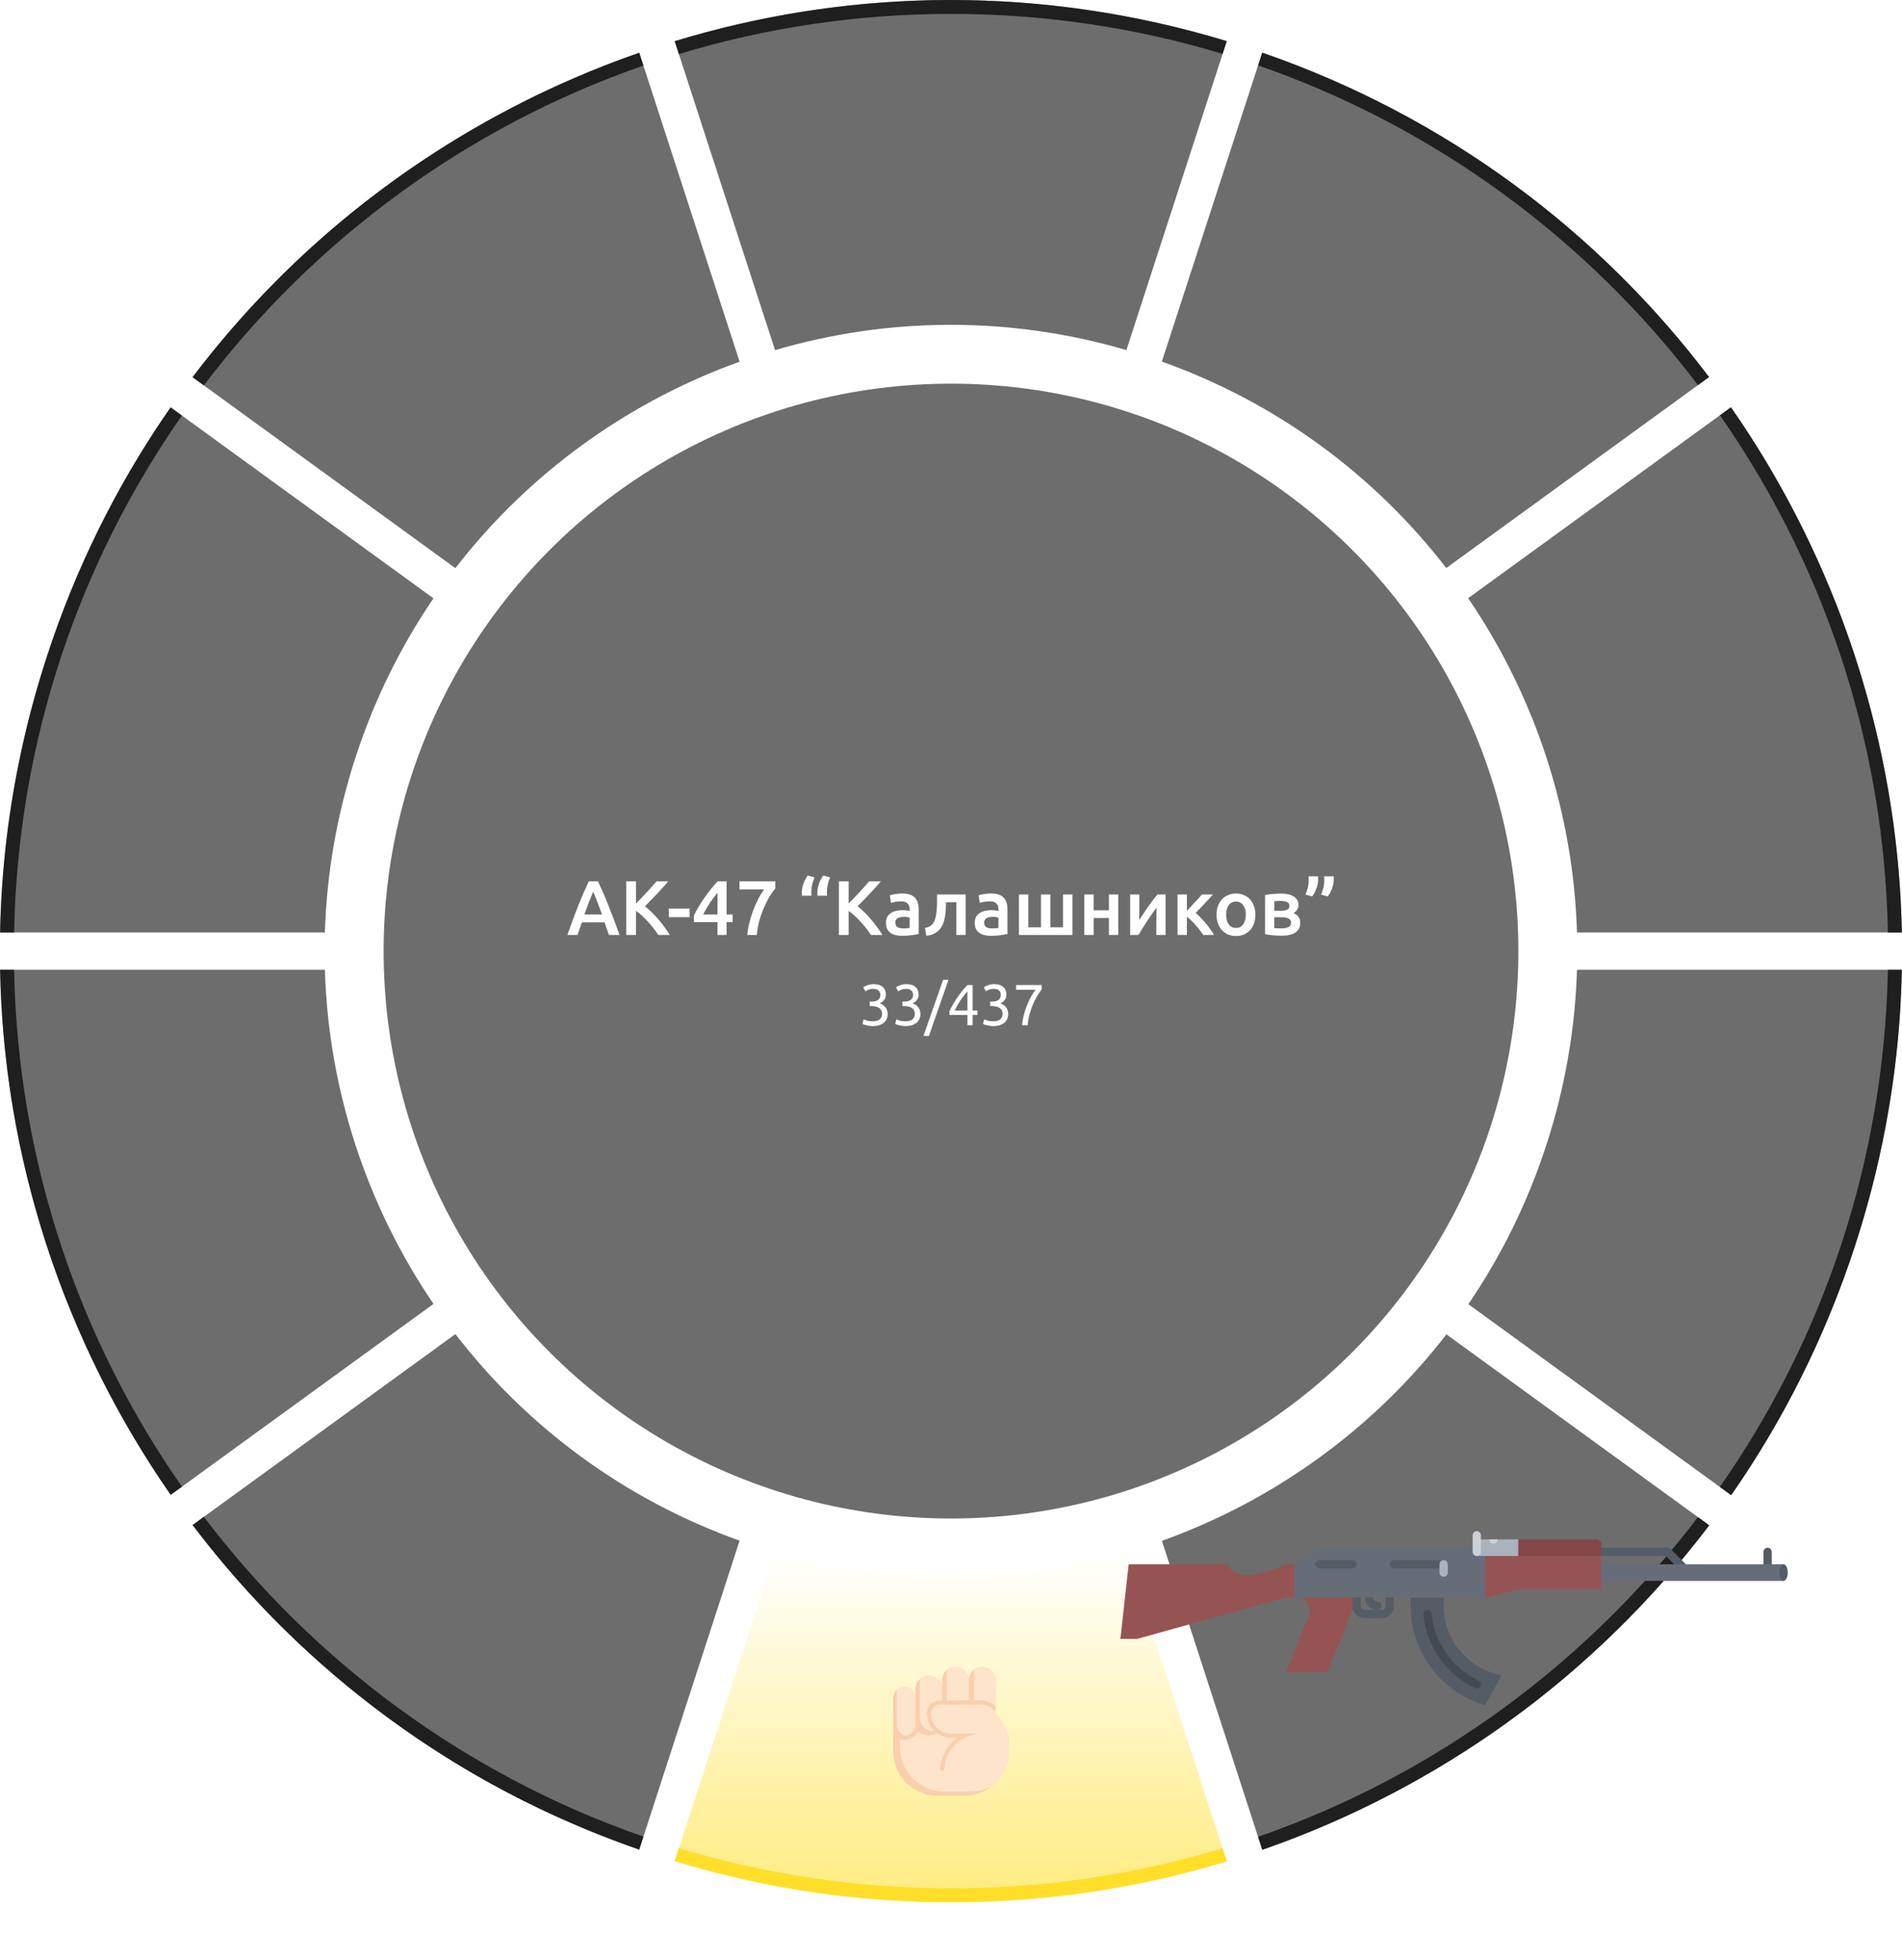 <svg width="590" height="608" viewBox="0 0 590 608" fill="none" xmlns="http://www.w3.org/2000/svg">
    <g filter="url(#filter0_b)">
        <path d="M380.541 12.761C322.632 -4.816 263.339 -3.686 209.289 12.775L240.424 108.601C274.914 98.475 312.552 97.8 349.407 108.581L380.541 12.761Z" fill="#0C0C0C" fill-opacity="0.6"/>
        <path d="M360.409 112.151L391.543 16.333C448.745 36.127 496.072 71.879 530.145 116.959L448.63 176.183C426.659 147.726 396.584 125.071 360.409 112.151Z" fill="#0C0C0C" fill-opacity="0.6"/>
        <path d="M489.181 289.23C488.062 251.845 476.095 215.88 455.424 185.544L536.938 126.321C569.925 173.703 588.803 230.371 589.959 289.23H489.181Z" fill="#0C0C0C" fill-opacity="0.6"/>
        <path
            d="M455.477 404.522C465.627 389.629 473.858 373.063 479.708 355.057C485.558 337.052 488.637 318.811 489.18 300.797H589.958C589.394 329.122 584.707 357.844 575.5 386.182C566.292 414.52 553.202 440.511 537.008 463.758L455.477 404.522Z"
            fill="#0C0C0C"
            fill-opacity="0.6"/>
        <path d="M360.424 477.923C394.978 465.53 425.8 443.468 448.679 413.88L530.211 473.117C494.679 520.055 446.097 554.804 391.56 573.749L360.424 477.923Z" fill="#0C0C0C" fill-opacity="0.6"/>
        <path d="M141.26 413.798C163.211 442.262 193.264 464.93 229.417 477.872L198.283 573.692C141.103 553.874 93.798 518.109 59.746 473.021L141.26 413.798Z" fill="#0C0C0C" fill-opacity="0.6"/>
        <path d="M100.778 300.797C101.888 338.159 113.833 374.104 134.472 404.432L52.956 463.657C20.002 416.282 1.147 359.633 0 300.797L100.778 300.797Z" fill="#0C0C0C" fill-opacity="0.6"/>
        <path
            d="M134.458 185.585C124.32 200.469 116.098 217.023 110.252 235.014C104.407 253.005 101.328 271.23 100.782 289.23H0.003C0.571 260.919 5.257 232.212 14.46 203.889C23.663 175.566 36.745 149.587 52.926 126.349L134.458 185.585Z"
            fill="#0C0C0C"
            fill-opacity="0.6"/>
        <path d="M229.428 112.187C194.904 124.592 164.113 146.651 141.254 176.225L59.723 116.989C95.233 70.064 143.785 35.318 198.292 16.36L229.428 112.187Z" fill="#0C0C0C" fill-opacity="0.6"/>
    </g>
    <g filter="url(#filter1_b)">
        <path d="M240.417 481.45C277.277 492.261 314.924 491.61 349.426 481.503L380.562 577.33C326.498 593.771 267.196 594.877 209.283 577.269L240.417 481.45Z" fill="url(#paint0_linear)" fill-opacity="0.6"/>
    </g>
    <g filter="url(#filter2_b)">
        <circle cx="295" cy="295" r="176" fill="#0C0C0C" fill-opacity="0.6"/>
    </g>
    <g filter="url(#filter3_b)">
        <path
            d="M344.7 585.831C328.542 588.573 311.938 590 295 590C280.138 590 265.533 588.901 251.262 586.78C237.25 584.663 223.226 581.508 209.283 577.269L210.593 573.24C237.306 581.332 265.645 585.684 295 585.684C324.297 585.684 352.582 581.35 379.248 573.288L380.562 577.33C368.832 580.897 356.855 583.742 344.7 585.831Z"
            fill="#FFDF29"/>
    </g>
    <g filter="url(#filter4_b)">
        <path d="M589.316 274.748C589.641 279.545 589.851 284.373 589.945 289.23H585.628C584.467 229.636 565.373 174.437 533.519 128.805L536.938 126.321C567.21 169.804 585.601 221.107 589.316 274.748Z" fill="#0C0C0C" fill-opacity="0.8"/>
        <path
            d="M289.326 0.053C291.2 0.018 293.078 0 294.96 0C323.297 0.004 352.086 4.124 380.541 12.761L379.256 16.715C352.588 8.651 324.3 4.316 295 4.316C265.642 4.316 237.3 8.668 210.584 16.763L209.289 12.775C235.018 4.939 261.936 0.577 289.326 0.053Z"
            fill="#0C0C0C"
            fill-opacity="0.8"/>
        <path d="M59.734 116.998C69.378 104.272 80.03 92.353 91.571 81.36C122.181 52.272 158.662 30.143 198.291 16.36L199.584 20.338C144.853 39.349 97.558 74.257 63.227 119.536L59.734 116.998Z" fill="#0C0C0C" fill-opacity="0.8"/>
        <path
            d="M50.898 129.3C51.569 128.313 52.247 127.33 52.93 126.352L56.422 128.889C24.603 174.505 5.532 229.673 4.372 289.23H0.055C0.241 279.536 0.895 269.957 1.994 260.514C4.241 241.622 8.357 222.671 14.46 203.889C23.275 176.759 35.65 151.78 50.898 129.3Z"
            fill="#0C0C0C"
            fill-opacity="0.8"/>
        <path d="M526.711 119.454C492.352 74.172 445.023 39.271 390.259 20.284L391.543 16.333C448.745 36.127 496.071 71.879 530.145 116.959L526.711 119.454Z" fill="#0C0C0C" fill-opacity="0.8"/>
        <path
            d="M589.457 313.049C589.702 308.986 589.865 304.902 589.944 300.797H585.627C584.461 360.388 565.363 415.585 533.506 461.213L536.999 463.751C538.519 461.574 540.011 459.377 541.473 457.158C555.618 435.625 567.154 411.867 575.5 386.182C583.382 361.922 587.951 337.381 589.457 313.049Z"
            fill="#0C0C0C"
            fill-opacity="0.8"/>
        <path d="M530.19 473.102L526.697 470.564C492.338 515.839 445.011 550.735 390.251 569.719L391.56 573.749C424.78 562.209 455.791 544.805 482.989 522.354C500.551 507.817 516.4 491.283 530.19 473.102Z" fill="#0C0C0C" fill-opacity="0.8"/>
        <path d="M150.996 552.525C165.869 560.82 181.659 567.93 198.283 573.692L199.592 569.664C144.865 550.657 97.573 515.754 63.24 470.482L59.748 473.02C84.287 505.398 115.357 532.554 150.996 552.525Z" fill="#0C0C0C" fill-opacity="0.8"/>
        <path d="M0.056 300.797C0.324 314.691 1.552 328.35 3.677 341.711C10.758 385.675 27.725 427.384 52.956 463.657L56.435 461.129C24.613 415.517 5.538 360.352 4.373 300.797H0.056Z" fill="#0C0C0C" fill-opacity="0.8"/>
    </g>
    <path
        d="M188.907 290C188.683 289.344 188.451 288.696 188.211 288.056C187.971 287.416 187.739 286.76 187.515 286.088H180.507C180.283 286.76 180.051 287.424 179.811 288.08C179.587 288.72 179.363 289.36 179.139 290H175.995C176.619 288.224 177.211 286.584 177.771 285.08C178.331 283.576 178.875 282.152 179.403 280.808C179.947 279.464 180.483 278.184 181.011 276.968C181.539 275.752 182.083 274.552 182.643 273.368H185.499C186.059 274.552 186.603 275.752 187.131 276.968C187.659 278.184 188.187 279.464 188.715 280.808C189.259 282.152 189.811 283.576 190.371 285.08C190.947 286.584 191.547 288.224 192.171 290H188.907ZM184.011 276.584C183.643 277.432 183.219 278.464 182.739 279.68C182.275 280.896 181.787 282.216 181.275 283.64H186.747C186.235 282.216 185.739 280.888 185.259 279.656C184.779 278.424 184.363 277.4 184.011 276.584ZM204.209 290C203.793 289.36 203.313 288.688 202.769 287.984C202.225 287.28 201.649 286.6 201.041 285.944C200.449 285.288 199.833 284.664 199.193 284.072C198.553 283.48 197.921 282.968 197.297 282.536V290H194.273V273.368H197.297V280.232C197.825 279.704 198.377 279.144 198.953 278.552C199.529 277.944 200.097 277.336 200.657 276.728C201.233 276.104 201.777 275.504 202.289 274.928C202.801 274.352 203.265 273.832 203.681 273.368H207.305C206.777 273.976 206.217 274.608 205.625 275.264C205.033 275.92 204.425 276.584 203.801 277.256C203.177 277.912 202.545 278.568 201.905 279.224C201.281 279.88 200.665 280.504 200.057 281.096C200.729 281.608 201.409 282.208 202.097 282.896C202.801 283.568 203.489 284.296 204.161 285.08C204.833 285.848 205.473 286.656 206.081 287.504C206.705 288.336 207.273 289.168 207.785 290H204.209ZM207.458 281.816H213.914V284.48H207.458V281.816ZM222.565 276.944C222.181 277.408 221.781 277.904 221.365 278.432C220.965 278.96 220.573 279.512 220.189 280.088C219.805 280.664 219.437 281.256 219.085 281.864C218.733 282.456 218.413 283.048 218.125 283.64H222.565V276.944ZM225.397 273.368V283.64H227.269V286.016H225.397V290H222.565V286.016H215.269V283.952C215.589 283.248 216.013 282.44 216.541 281.528C217.085 280.616 217.685 279.68 218.341 278.72C218.997 277.76 219.693 276.816 220.429 275.888C221.165 274.96 221.901 274.12 222.637 273.368H225.397ZM231.813 290C231.909 288.784 232.125 287.504 232.461 286.16C232.797 284.816 233.205 283.512 233.685 282.248C234.181 280.968 234.717 279.776 235.293 278.672C235.885 277.552 236.469 276.616 237.045 275.864H229.389V273.368H240.501V275.576C239.973 276.168 239.397 276.976 238.773 278C238.149 279.024 237.557 280.184 236.997 281.48C236.437 282.76 235.949 284.136 235.533 285.608C235.133 287.08 234.885 288.544 234.789 290H231.813ZM248.775 277.832C248.743 277.624 248.727 277.416 248.727 277.208C248.727 277 248.727 276.832 248.727 276.704C248.759 275.744 248.943 274.824 249.279 273.944C249.631 273.064 250.055 272.272 250.551 271.568L252.687 272.144C252.367 272.848 252.119 273.592 251.943 274.376C251.767 275.16 251.679 275.904 251.679 276.608C251.679 276.736 251.679 276.92 251.679 277.16C251.679 277.4 251.695 277.624 251.727 277.832H248.775ZM253.599 277.832C253.567 277.624 253.551 277.416 253.551 277.208C253.551 277 253.551 276.832 253.551 276.704C253.583 275.744 253.767 274.824 254.103 273.944C254.455 273.064 254.879 272.272 255.375 271.568L257.511 272.144C257.191 272.848 256.943 273.592 256.767 274.376C256.591 275.16 256.503 275.904 256.503 276.608C256.503 276.736 256.503 276.92 256.503 277.16C256.503 277.4 256.519 277.624 256.551 277.832H253.599ZM270.162 290C269.746 289.36 269.266 288.688 268.722 287.984C268.178 287.28 267.602 286.6 266.994 285.944C266.402 285.288 265.786 284.664 265.146 284.072C264.506 283.48 263.874 282.968 263.25 282.536V290H260.226V273.368H263.25V280.232C263.778 279.704 264.33 279.144 264.906 278.552C265.482 277.944 266.05 277.336 266.61 276.728C267.186 276.104 267.73 275.504 268.242 274.928C268.754 274.352 269.218 273.832 269.634 273.368H273.258C272.73 273.976 272.17 274.608 271.578 275.264C270.986 275.92 270.378 276.584 269.754 277.256C269.13 277.912 268.498 278.568 267.858 279.224C267.234 279.88 266.618 280.504 266.01 281.096C266.682 281.608 267.362 282.208 268.05 282.896C268.754 283.568 269.442 284.296 270.114 285.08C270.786 285.848 271.426 286.656 272.034 287.504C272.658 288.336 273.226 289.168 273.738 290H270.162ZM280.131 287.96C281.027 287.96 281.707 287.912 282.171 287.816V284.6C282.011 284.552 281.779 284.504 281.475 284.456C281.171 284.408 280.835 284.384 280.467 284.384C280.147 284.384 279.819 284.408 279.483 284.456C279.163 284.504 278.867 284.592 278.595 284.72C278.339 284.848 278.131 285.032 277.971 285.272C277.811 285.496 277.731 285.784 277.731 286.136C277.731 286.824 277.947 287.304 278.379 287.576C278.811 287.832 279.395 287.96 280.131 287.96ZM279.891 277.136C280.851 277.136 281.659 277.256 282.315 277.496C282.971 277.736 283.491 278.072 283.875 278.504C284.275 278.936 284.555 279.464 284.715 280.088C284.891 280.696 284.979 281.368 284.979 282.104V289.712C284.531 289.808 283.851 289.92 282.939 290.048C282.043 290.192 281.027 290.264 279.891 290.264C279.139 290.264 278.451 290.192 277.827 290.048C277.203 289.904 276.667 289.672 276.219 289.352C275.787 289.032 275.443 288.616 275.187 288.104C274.947 287.592 274.827 286.96 274.827 286.208C274.827 285.488 274.963 284.88 275.235 284.384C275.523 283.888 275.907 283.488 276.387 283.184C276.867 282.864 277.419 282.64 278.043 282.512C278.683 282.368 279.347 282.296 280.035 282.296C280.355 282.296 280.691 282.32 281.043 282.368C281.395 282.4 281.771 282.464 282.171 282.56V282.08C282.171 281.744 282.131 281.424 282.051 281.12C281.971 280.816 281.827 280.552 281.619 280.328C281.427 280.088 281.163 279.904 280.827 279.776C280.507 279.648 280.099 279.584 279.603 279.584C278.931 279.584 278.315 279.632 277.755 279.728C277.195 279.824 276.739 279.936 276.387 280.064L276.027 277.712C276.395 277.584 276.931 277.456 277.635 277.328C278.339 277.2 279.091 277.136 279.891 277.136ZM293.456 279.848C293.44 280.552 293.416 281.288 293.384 282.056C293.352 282.808 293.272 283.552 293.144 284.288C293.032 285.024 292.848 285.728 292.592 286.4C292.336 287.072 291.976 287.68 291.512 288.224C291.064 288.752 290.496 289.2 289.808 289.568C289.136 289.92 288.312 290.144 287.336 290.24L286.928 287.816C287.744 287.656 288.376 287.4 288.824 287.048C289.272 286.68 289.616 286.216 289.855 285.656C290.048 285.24 290.192 284.768 290.288 284.24C290.4 283.712 290.48 283.16 290.528 282.584C290.592 281.992 290.632 281.392 290.648 280.784C290.664 280.176 290.672 279.584 290.672 279.008V277.448H299.552V290H296.648V279.848H293.456ZM307.67 287.96C308.566 287.96 309.246 287.912 309.71 287.816V284.6C309.55 284.552 309.318 284.504 309.014 284.456C308.71 284.408 308.374 284.384 308.006 284.384C307.686 284.384 307.358 284.408 307.022 284.456C306.702 284.504 306.406 284.592 306.134 284.72C305.878 284.848 305.67 285.032 305.51 285.272C305.35 285.496 305.27 285.784 305.27 286.136C305.27 286.824 305.486 287.304 305.918 287.576C306.35 287.832 306.934 287.96 307.67 287.96ZM307.43 277.136C308.39 277.136 309.198 277.256 309.854 277.496C310.51 277.736 311.03 278.072 311.414 278.504C311.814 278.936 312.094 279.464 312.254 280.088C312.43 280.696 312.518 281.368 312.518 282.104V289.712C312.07 289.808 311.39 289.92 310.478 290.048C309.582 290.192 308.566 290.264 307.43 290.264C306.678 290.264 305.99 290.192 305.366 290.048C304.742 289.904 304.206 289.672 303.758 289.352C303.326 289.032 302.982 288.616 302.726 288.104C302.486 287.592 302.366 286.96 302.366 286.208C302.366 285.488 302.502 284.88 302.774 284.384C303.062 283.888 303.446 283.488 303.926 283.184C304.406 282.864 304.958 282.64 305.582 282.512C306.222 282.368 306.886 282.296 307.574 282.296C307.894 282.296 308.23 282.32 308.582 282.368C308.934 282.4 309.31 282.464 309.71 282.56V282.08C309.71 281.744 309.67 281.424 309.59 281.12C309.51 280.816 309.366 280.552 309.158 280.328C308.966 280.088 308.702 279.904 308.366 279.776C308.046 279.648 307.638 279.584 307.142 279.584C306.47 279.584 305.854 279.632 305.294 279.728C304.734 279.824 304.278 279.936 303.926 280.064L303.566 277.712C303.934 277.584 304.47 277.456 305.174 277.328C305.878 277.2 306.63 277.136 307.43 277.136ZM316.075 277.448H318.979V287.624H322.915V277.448H325.819V287.624H329.755V277.448H332.659V290H316.075V277.448ZM346.884 290H343.98V284.744H339.252V290H336.348V277.448H339.252V282.344H343.98V277.448H346.884V290ZM361.567 277.448V290H358.687C358.687 289.088 358.687 288.184 358.687 287.288C358.703 286.392 358.711 285.56 358.711 284.792C358.727 284.024 358.735 283.36 358.735 282.8C358.751 282.224 358.759 281.8 358.759 281.528C358.279 282.152 357.783 282.84 357.271 283.592C356.759 284.344 356.247 285.096 355.735 285.848C355.239 286.6 354.767 287.336 354.319 288.056C353.871 288.776 353.479 289.424 353.143 290H350.575V277.448H353.431C353.431 278.376 353.423 279.264 353.407 280.112C353.407 280.944 353.407 281.704 353.407 282.392C353.407 283.08 353.399 283.68 353.383 284.192C353.383 284.704 353.383 285.096 353.383 285.368C353.831 284.68 354.295 283.976 354.775 283.256C355.255 282.52 355.735 281.808 356.215 281.12C356.711 280.416 357.199 279.752 357.679 279.128C358.159 278.504 358.623 277.944 359.071 277.448H361.567ZM368.174 282.488C368.542 282.12 368.942 281.712 369.374 281.264C369.806 280.8 370.23 280.336 370.646 279.872C371.078 279.408 371.486 278.968 371.87 278.552C372.254 278.12 372.574 277.752 372.83 277.448H376.238C375.886 277.864 375.478 278.32 375.014 278.816C374.566 279.312 374.094 279.824 373.598 280.352C373.118 280.864 372.638 281.368 372.158 281.864C371.694 282.344 371.27 282.776 370.886 283.16C371.382 283.576 371.894 284.064 372.422 284.624C372.966 285.168 373.494 285.752 374.006 286.376C374.534 286.984 375.022 287.608 375.47 288.248C375.918 288.872 376.294 289.456 376.598 290H373.238C372.934 289.52 372.574 289.016 372.158 288.488C371.758 287.96 371.334 287.448 370.886 286.952C370.438 286.44 369.982 285.96 369.518 285.512C369.054 285.064 368.606 284.68 368.174 284.36V290H365.27V277.448H368.174V282.488ZM389.419 283.712C389.419 284.704 389.275 285.608 388.987 286.424C388.699 287.24 388.291 287.936 387.763 288.512C387.235 289.088 386.595 289.536 385.843 289.856C385.107 290.176 384.291 290.336 383.395 290.336C382.499 290.336 381.683 290.176 380.947 289.856C380.211 289.536 379.579 289.088 379.051 288.512C378.523 287.936 378.107 287.24 377.803 286.424C377.515 285.608 377.371 284.704 377.371 283.712C377.371 282.72 377.515 281.824 377.803 281.024C378.107 280.208 378.523 279.512 379.051 278.936C379.595 278.36 380.235 277.92 380.971 277.616C381.707 277.296 382.515 277.136 383.395 277.136C384.275 277.136 385.083 277.296 385.819 277.616C386.571 277.92 387.211 278.36 387.739 278.936C388.267 279.512 388.675 280.208 388.963 281.024C389.267 281.824 389.419 282.72 389.419 283.712ZM386.443 283.712C386.443 282.464 386.171 281.48 385.627 280.76C385.099 280.024 384.355 279.656 383.395 279.656C382.435 279.656 381.683 280.024 381.139 280.76C380.611 281.48 380.347 282.464 380.347 283.712C380.347 284.976 380.611 285.976 381.139 286.712C381.683 287.448 382.435 287.816 383.395 287.816C384.355 287.816 385.099 287.448 385.627 286.712C386.171 285.976 386.443 284.976 386.443 283.712ZM397.403 290.24C396.939 290.24 396.467 290.224 395.987 290.192C395.507 290.16 395.043 290.12 394.595 290.072C394.163 290.024 393.755 289.976 393.371 289.928C392.987 289.864 392.667 289.8 392.411 289.736V277.616C392.667 277.552 392.987 277.496 393.371 277.448C393.755 277.384 394.163 277.336 394.595 277.304C395.043 277.256 395.507 277.224 395.987 277.208C396.467 277.176 396.939 277.16 397.403 277.16C399.099 277.16 400.419 277.472 401.363 278.096C402.307 278.704 402.779 279.56 402.779 280.664C402.779 281.24 402.635 281.752 402.347 282.2C402.059 282.648 401.683 282.984 401.219 283.208C401.795 283.432 402.291 283.784 402.707 284.264C403.123 284.744 403.331 285.424 403.331 286.304C403.331 287.568 402.835 288.544 401.843 289.232C400.851 289.904 399.371 290.24 397.403 290.24ZM397.475 282.488C398.195 282.488 398.787 282.384 399.251 282.176C399.731 281.968 399.971 281.552 399.971 280.928C399.971 280.624 399.891 280.376 399.731 280.184C399.587 279.992 399.387 279.84 399.131 279.728C398.875 279.616 398.579 279.544 398.243 279.512C397.907 279.464 397.555 279.44 397.187 279.44C396.899 279.44 396.563 279.448 396.179 279.464C395.811 279.48 395.515 279.504 395.291 279.536V282.488H397.475ZM395.291 287.84C395.483 287.872 395.795 287.904 396.227 287.936C396.675 287.952 397.091 287.96 397.475 287.96C398.339 287.96 399.051 287.84 399.611 287.6C400.187 287.36 400.475 286.904 400.475 286.232C400.475 285.576 400.211 285.128 399.683 284.888C399.171 284.632 398.499 284.504 397.667 284.504H395.291V287.84ZM408.859 271.808C408.875 272 408.883 272.2 408.883 272.408C408.899 272.616 408.899 272.784 408.883 272.912C408.851 273.872 408.659 274.8 408.307 275.696C407.971 276.576 407.555 277.36 407.059 278.048L404.947 277.496C405.267 276.792 405.515 276.048 405.691 275.264C405.867 274.48 405.955 273.728 405.955 273.008C405.955 272.896 405.947 272.72 405.931 272.48C405.931 272.24 405.915 272.016 405.883 271.808H408.859ZM413.707 271.808C413.723 272 413.731 272.2 413.731 272.408C413.747 272.616 413.747 272.784 413.731 272.912C413.699 273.872 413.507 274.8 413.155 275.696C412.819 276.576 412.403 277.36 411.907 278.048L409.795 277.496C410.115 276.792 410.363 276.048 410.539 275.264C410.715 274.48 410.803 273.728 410.803 273.008C410.803 272.896 410.795 272.72 410.779 272.48C410.779 272.24 410.763 272.016 410.731 271.808H413.707Z"
        fill="white"/>
    <path
        d="M270.629 316.776C271.697 316.776 272.459 316.566 272.915 316.146C273.383 315.726 273.617 315.162 273.617 314.454C273.617 313.998 273.521 313.614 273.329 313.302C273.137 312.99 272.885 312.744 272.573 312.564C272.261 312.372 271.895 312.24 271.475 312.168C271.067 312.084 270.647 312.042 270.215 312.042H269.783V310.674H270.377C270.677 310.674 270.983 310.644 271.295 310.584C271.619 310.524 271.913 310.416 272.177 310.26C272.441 310.104 272.657 309.894 272.825 309.63C272.993 309.354 273.077 309.012 273.077 308.604C273.077 308.268 273.017 307.98 272.897 307.74C272.777 307.5 272.615 307.302 272.411 307.146C272.219 306.99 271.991 306.882 271.727 306.822C271.475 306.75 271.205 306.714 270.917 306.714C270.341 306.714 269.849 306.798 269.441 306.966C269.045 307.134 268.709 307.308 268.433 307.488L267.785 306.21C267.929 306.114 268.109 306.012 268.325 305.904C268.553 305.784 268.805 305.676 269.081 305.58C269.357 305.484 269.651 305.406 269.963 305.346C270.287 305.274 270.623 305.238 270.971 305.238C271.631 305.238 272.201 305.322 272.681 305.49C273.161 305.646 273.557 305.874 273.869 306.174C274.181 306.462 274.415 306.81 274.571 307.218C274.727 307.614 274.805 308.046 274.805 308.514C274.805 309.162 274.619 309.72 274.247 310.188C273.875 310.644 273.425 310.992 272.897 311.232C273.221 311.328 273.533 311.466 273.833 311.646C274.133 311.826 274.391 312.054 274.607 312.33C274.835 312.606 275.015 312.924 275.147 313.284C275.291 313.644 275.363 314.046 275.363 314.49C275.363 315.03 275.267 315.534 275.075 316.002C274.895 316.458 274.607 316.854 274.211 317.19C273.827 317.526 273.341 317.79 272.753 317.982C272.165 318.174 271.469 318.27 270.665 318.27C270.353 318.27 270.029 318.246 269.693 318.198C269.369 318.15 269.063 318.09 268.775 318.018C268.487 317.946 268.235 317.874 268.019 317.802C267.803 317.73 267.647 317.67 267.551 317.622L267.875 316.164C268.079 316.26 268.415 316.386 268.883 316.542C269.363 316.698 269.945 316.776 270.629 316.776ZM280.789 316.776C281.857 316.776 282.619 316.566 283.075 316.146C283.543 315.726 283.777 315.162 283.777 314.454C283.777 313.998 283.681 313.614 283.489 313.302C283.297 312.99 283.045 312.744 282.733 312.564C282.421 312.372 282.055 312.24 281.635 312.168C281.227 312.084 280.807 312.042 280.375 312.042H279.943V310.674H280.537C280.837 310.674 281.143 310.644 281.455 310.584C281.779 310.524 282.073 310.416 282.337 310.26C282.601 310.104 282.817 309.894 282.985 309.63C283.153 309.354 283.237 309.012 283.237 308.604C283.237 308.268 283.177 307.98 283.057 307.74C282.937 307.5 282.775 307.302 282.571 307.146C282.379 306.99 282.151 306.882 281.887 306.822C281.635 306.75 281.365 306.714 281.077 306.714C280.501 306.714 280.009 306.798 279.601 306.966C279.205 307.134 278.869 307.308 278.593 307.488L277.945 306.21C278.089 306.114 278.269 306.012 278.485 305.904C278.713 305.784 278.965 305.676 279.241 305.58C279.517 305.484 279.811 305.406 280.123 305.346C280.447 305.274 280.783 305.238 281.131 305.238C281.791 305.238 282.361 305.322 282.841 305.49C283.321 305.646 283.717 305.874 284.029 306.174C284.341 306.462 284.575 306.81 284.731 307.218C284.887 307.614 284.965 308.046 284.965 308.514C284.965 309.162 284.779 309.72 284.407 310.188C284.035 310.644 283.585 310.992 283.057 311.232C283.381 311.328 283.693 311.466 283.993 311.646C284.293 311.826 284.551 312.054 284.767 312.33C284.995 312.606 285.175 312.924 285.307 313.284C285.451 313.644 285.523 314.046 285.523 314.49C285.523 315.03 285.427 315.534 285.235 316.002C285.055 316.458 284.767 316.854 284.371 317.19C283.987 317.526 283.501 317.79 282.913 317.982C282.325 318.174 281.629 318.27 280.825 318.27C280.513 318.27 280.189 318.246 279.853 318.198C279.529 318.15 279.223 318.09 278.935 318.018C278.647 317.946 278.395 317.874 278.179 317.802C277.963 317.73 277.807 317.67 277.711 317.622L278.035 316.164C278.239 316.26 278.575 316.386 279.043 316.542C279.523 316.698 280.105 316.776 280.789 316.776ZM288.159 321.33H286.449L292.551 303.906H294.225L288.159 321.33ZM294.509 313.68C294.737 313.152 295.049 312.54 295.445 311.844C295.841 311.136 296.285 310.41 296.777 309.666C297.281 308.922 297.815 308.19 298.379 307.47C298.955 306.75 299.531 306.102 300.107 305.526H301.709V313.446H303.185V314.814H301.709V318H300.089V314.814H294.509V313.68ZM300.089 307.506C299.729 307.89 299.363 308.322 298.991 308.802C298.631 309.27 298.277 309.762 297.929 310.278C297.581 310.794 297.251 311.322 296.939 311.862C296.639 312.402 296.369 312.93 296.129 313.446H300.089V307.506ZM308.018 316.776C309.086 316.776 309.848 316.566 310.304 316.146C310.772 315.726 311.006 315.162 311.006 314.454C311.006 313.998 310.91 313.614 310.718 313.302C310.526 312.99 310.274 312.744 309.962 312.564C309.65 312.372 309.284 312.24 308.864 312.168C308.456 312.084 308.036 312.042 307.604 312.042H307.172V310.674H307.766C308.066 310.674 308.372 310.644 308.684 310.584C309.008 310.524 309.302 310.416 309.566 310.26C309.83 310.104 310.046 309.894 310.214 309.63C310.382 309.354 310.466 309.012 310.466 308.604C310.466 308.268 310.406 307.98 310.286 307.74C310.166 307.5 310.004 307.302 309.8 307.146C309.608 306.99 309.38 306.882 309.116 306.822C308.864 306.75 308.594 306.714 308.306 306.714C307.73 306.714 307.238 306.798 306.83 306.966C306.434 307.134 306.098 307.308 305.822 307.488L305.174 306.21C305.318 306.114 305.498 306.012 305.714 305.904C305.942 305.784 306.194 305.676 306.47 305.58C306.746 305.484 307.04 305.406 307.352 305.346C307.676 305.274 308.012 305.238 308.36 305.238C309.02 305.238 309.59 305.322 310.07 305.49C310.55 305.646 310.946 305.874 311.258 306.174C311.57 306.462 311.804 306.81 311.96 307.218C312.116 307.614 312.194 308.046 312.194 308.514C312.194 309.162 312.008 309.72 311.636 310.188C311.264 310.644 310.814 310.992 310.286 311.232C310.61 311.328 310.922 311.466 311.222 311.646C311.522 311.826 311.78 312.054 311.996 312.33C312.224 312.606 312.404 312.924 312.536 313.284C312.68 313.644 312.752 314.046 312.752 314.49C312.752 315.03 312.656 315.534 312.464 316.002C312.284 316.458 311.996 316.854 311.6 317.19C311.216 317.526 310.73 317.79 310.142 317.982C309.554 318.174 308.858 318.27 308.054 318.27C307.742 318.27 307.418 318.246 307.082 318.198C306.758 318.15 306.452 318.09 306.164 318.018C305.876 317.946 305.624 317.874 305.408 317.802C305.192 317.73 305.036 317.67 304.94 317.622L305.264 316.164C305.468 316.26 305.804 316.386 306.272 316.542C306.752 316.698 307.334 316.776 308.018 316.776ZM317.044 318C317.116 317.04 317.284 316.032 317.548 314.976C317.824 313.908 318.16 312.876 318.556 311.88C318.952 310.872 319.384 309.942 319.852 309.09C320.332 308.226 320.8 307.524 321.256 306.984H315.19V305.526H323.128V306.912C322.732 307.368 322.294 307.998 321.814 308.802C321.334 309.594 320.878 310.488 320.446 311.484C320.026 312.468 319.66 313.524 319.348 314.652C319.048 315.768 318.862 316.884 318.79 318H317.044Z"
        fill="white"/>
    <g clip-path="url(#clip0)">
        <path d="M419.533 499.335L411.847 518.619L398.962 518.619L406.678 499.34L404.107 495.479L419.533 495.484L419.533 499.335Z" fill="#965353"/>
        <path
            d="M431.098 491.624C430.389 491.623 429.813 492.199 429.813 492.909L429.813 498.051C429.813 498.78 429.26 499.333 428.528 499.335L425.983 499.335L423.414 499.333C422.664 499.319 422.103 498.764 422.103 498.048L422.128 492.914C422.132 492.209 421.558 491.628 420.852 491.623C420.848 491.623 420.845 491.623 420.843 491.625C420.136 491.623 419.561 492.198 419.558 492.903L419.533 498.041C419.533 498.044 419.533 498.044 419.531 498.046L419.533 498.048C419.533 500.171 421.216 501.865 423.415 501.906L428.527 501.905C430.691 501.906 432.385 500.211 432.384 498.048L432.383 492.909C432.383 492.199 431.809 491.625 431.098 491.624Z"
            fill="#545C66"/>
        <path
            d="M428.553 498.051C428.555 497.341 427.978 496.764 427.268 496.766C426.909 496.764 426.581 496.624 426.336 496.379C426.102 496.139 425.979 495.831 425.984 495.5C425.997 494.79 425.431 494.207 424.722 494.192C424.063 494.103 423.427 494.747 423.414 495.454C423.396 496.475 423.783 497.441 424.505 498.177C425.234 498.92 426.219 499.335 427.27 499.335C427.976 499.337 428.552 498.761 428.553 498.051Z"
            fill="#545C66"/>
        <path
            d="M548.309 487.762C547.6 487.763 547.024 487.187 547.024 486.477L547.024 481.335C547.024 480.627 547.6 480.051 548.308 480.051C549.019 480.051 549.595 480.627 549.594 481.336L549.595 486.477C549.595 487.19 549.02 487.765 548.309 487.762Z"
            fill="#545C66"/>
        <path
            d="M517.278 482.621L496.528 482.621C495.819 482.621 495.243 482.044 495.243 481.336C495.242 480.627 495.819 480.05 496.528 480.051L517.278 480.051C517.986 480.051 518.562 480.627 518.563 481.336C518.562 482.045 517.986 482.621 517.278 482.621Z"
            fill="#545C66"/>
        <path
            d="M522.418 487.762C522.089 487.764 521.762 487.637 521.509 487.384L516.369 482.243C515.866 481.741 515.867 480.927 516.369 480.425C516.87 479.924 517.684 479.923 518.187 480.425L523.327 485.566C523.83 486.068 523.829 486.882 523.327 487.384C523.076 487.638 522.748 487.764 522.418 487.762Z"
            fill="#545C66"/>
        <path d="M496.66 482.626L470.95 482.629L470.95 477.487L495.399 477.486L496.66 478.774L496.66 482.626Z" fill="#844747"/>
        <path d="M465.834 519.568L460.692 528.903C447.329 525.018 437.556 512.678 437.554 498.05L437.554 495.483L447.812 495.481L447.812 498.051C447.837 508.821 455.577 517.745 465.834 519.568Z" fill="#545C66"/>
        <path d="M553.27 485.197L553.272 490.34L499.104 490.342L496.684 490.34L496.66 485.197L548.307 485.197L553.27 485.197Z" fill="#656D78"/>
        <path d="M496.684 490.34V492.911C496.684 492.911 478.663 492.938 473.52 492.936C468.379 492.936 463.264 495.481 460.691 495.483L460.665 482.63L470.948 482.63L496.657 482.629L496.684 490.34Z" fill="#965353"/>
        <path
            d="M409.274 480.056L455.524 480.056L458.097 480.058L458.095 477.486L463.263 477.489L470.95 477.487L470.95 482.629L460.667 482.629L460.693 495.481L458.121 495.483H437.554L432.389 495.485L419.559 495.483L401.535 495.484L401.537 485.197L409.274 480.056Z"
            fill="#656D78"/>
        <path d="M401.537 485.197L401.536 495.483L398.966 495.483L352.739 508.334L347.547 508.337L350.116 485.197L380.965 485.197C383.485 492.575 397.703 485.737 398.888 485.17L401.537 485.197Z" fill="#965353"/>
        <path d="M458.096 477.485L470.948 477.484L470.947 482.626L458.096 482.626L458.096 477.485Z" fill="#AAB2BD"/>
        <path
            d="M458.097 482.629C457.388 482.629 456.812 482.052 456.811 481.343L456.81 476.201C456.81 475.491 457.386 474.915 458.096 474.916C458.805 474.915 459.381 475.491 459.38 476.2L459.382 481.343C459.383 482.052 458.808 482.627 458.097 482.629Z"
            fill="#CCD1D9"/>
        <path
            d="M458.123 523.76C457.935 523.762 457.749 523.722 457.57 523.637C448.611 519.386 442.461 510.614 441.52 500.745C441.45 500.034 441.971 499.41 442.675 499.34C443.39 499.306 444.012 499.793 444.075 500.5C444.935 509.475 450.526 517.454 458.673 521.312C459.315 521.618 459.586 522.385 459.282 523.025C459.067 523.49 458.602 523.764 458.123 523.76Z"
            fill="#434A54"/>
        <path d="M461.979 477.486C461.98 478.193 462.555 478.767 463.265 478.767C463.973 478.767 464.546 478.191 464.55 477.486L461.979 477.486Z" fill="#CCD1D9"/>
        <path
            d="M447.812 486.482L432.389 486.483C431.679 486.482 431.103 485.906 431.103 485.197C431.104 484.488 431.68 483.912 432.389 483.912L447.812 483.912C448.521 483.912 449.097 484.488 449.097 485.197C449.097 485.91 448.523 486.485 447.812 486.482Z"
            fill="#545C66"/>
        <path
            d="M447.811 489.052C447.103 489.052 446.529 488.478 446.526 487.767L446.527 485.197C446.526 484.488 447.102 483.912 447.812 483.912C448.521 483.912 449.097 484.488 449.097 485.197L449.098 487.769C449.097 488.481 448.522 489.055 447.811 489.052Z"
            fill="#AAB2BD"/>
        <path
            d="M419.532 486.486L409.274 486.485C408.565 486.484 407.989 485.908 407.989 485.199C407.988 484.49 408.565 483.913 409.274 483.914L419.532 483.912C420.244 483.914 420.818 484.488 420.819 485.199C420.818 485.91 420.245 486.483 419.532 486.486Z"
            fill="#545C66"/>
        <path d="M496.31 479.68C495.807 480.182 494.993 480.181 494.492 479.68C493.99 479.177 493.99 478.364 494.492 477.862C494.993 477.36 495.807 477.359 496.31 477.862C496.811 478.363 496.811 479.178 496.31 479.68Z" fill="#844747"/>
        <path d="M554.554 487.768C554.553 486.349 553.978 485.197 553.268 485.197C552.558 485.197 551.982 486.349 551.982 487.769C551.983 489.188 552.557 490.34 553.267 490.34C553.977 490.34 554.554 489.188 554.554 487.768Z" fill="#545C66"/>
    </g>
    <g clip-path="url(#clip1)">
        <path
            d="M312.928 540.029V543.199C312.928 550.817 306.752 556.993 299.133 556.993C290.17 556.993 290.059 557.055 288.55 556.8C282.035 555.7 277.073 550.031 277.073 543.203V526.654C277.073 524.75 278.615 523.207 280.519 523.207C282.424 523.207 283.967 524.75 283.967 526.654V523.896C283.967 521.613 285.818 519.759 288.104 519.759C290.39 519.759 292.242 521.611 292.242 523.896V521.138C292.242 518.853 294.094 517 296.379 517C298.664 517 300.516 518.852 300.516 521.138C300.516 519.995 300.979 518.961 301.728 518.212C304.35 515.587 308.79 517.519 308.79 521.214C308.79 531.449 308.793 530.844 308.786 530.988C308.785 530.996 308.562 530.592 311.7 535.691C312.503 536.996 312.928 538.497 312.928 540.029Z"
            fill="#F9CFAC"/>
        <path d="M300.516 521.138V527.432H293.693V517.991C296.341 515.727 300.516 517.582 300.516 521.138Z" fill="#FFE4CC"/>
        <path
            d="M292.242 523.896V527.432H291.552C289.369 527.432 287.36 529.194 287.516 531.902C287.619 533.765 288.407 535.45 289.632 536.707C289.364 536.812 289.083 536.891 288.792 536.94C286.832 536.615 285.338 534.912 285.338 532.86V520.82C287.976 518.446 292.242 520.308 292.242 523.896Z"
            fill="#FFE4CC"/>
        <path d="M283.967 526.654V534.928C283.967 536.64 282.72 538.06 281.084 538.33C279.449 538.06 278.201 536.64 278.201 534.928V524.103C280.39 522.111 283.967 523.647 283.967 526.654Z" fill="#FFE4CC"/>
        <path d="M308.79 521.138V529.106C307.566 528.046 305.979 527.432 304.329 527.432H302.129V517.86C304.803 515.794 308.79 517.672 308.79 521.138Z" fill="#FFE4CC"/>
        <path
            d="M312.928 540.029V543.203C312.928 547.618 310.852 551.549 307.624 554.073C305.704 555.088 303.513 555.663 301.189 555.663H292.919C285.333 555.663 279.129 549.519 279.129 541.873V539.457C281.316 540.13 283.67 539.14 284.727 537.104C285.654 537.844 286.828 538.287 288.105 538.287C289.276 538.287 289.988 537.954 290.749 537.652C292.954 539.176 294.876 538.976 296.884 538.976C293.917 541.191 291.923 544.641 291.669 548.556C291.648 548.943 291.949 549.236 292.303 549.242C292.646 549.248 292.935 548.983 292.957 548.641C293.353 542.525 298.437 537.686 304.653 537.686H295C291.573 537.686 288.794 534.909 288.794 531.481C288.794 529.957 290.029 528.723 291.552 528.723H304.329C306.245 528.723 308.024 529.716 309.027 531.348L311.7 535.691C312.503 536.996 312.928 538.497 312.928 540.029Z"
            fill="#FFE4CC"/>
    </g>
    <defs>
        <filter id="filter0_b" x="-40" y="-40" width="669.959" height="653.749" filterUnits="userSpaceOnUse" color-interpolation-filters="sRGB">
            <feFlood flood-opacity="0" result="BackgroundImageFix"/>
            <feGaussianBlur in="BackgroundImage" stdDeviation="20"/>
            <feComposite in2="SourceAlpha" operator="in" result="effect1_backgroundBlur"/>
            <feBlend mode="normal" in="SourceGraphic" in2="effect1_backgroundBlur" result="shape"/>
        </filter>
        <filter id="filter1_b" x="169.283" y="441.45" width="251.278" height="188.621" filterUnits="userSpaceOnUse" color-interpolation-filters="sRGB">
            <feFlood flood-opacity="0" result="BackgroundImageFix"/>
            <feGaussianBlur in="BackgroundImage" stdDeviation="20"/>
            <feComposite in2="SourceAlpha" operator="in" result="effect1_backgroundBlur"/>
            <feBlend mode="normal" in="SourceGraphic" in2="effect1_backgroundBlur" result="shape"/>
        </filter>
        <filter id="filter2_b" x="79" y="79" width="432" height="432" filterUnits="userSpaceOnUse" color-interpolation-filters="sRGB">
            <feFlood flood-opacity="0" result="BackgroundImageFix"/>
            <feGaussianBlur in="BackgroundImage" stdDeviation="20"/>
            <feComposite in2="SourceAlpha" operator="in" result="effect1_backgroundBlur"/>
            <feBlend mode="normal" in="SourceGraphic" in2="effect1_backgroundBlur" result="shape"/>
        </filter>
        <filter id="filter3_b" x="169.283" y="533.24" width="251.278" height="96.76" filterUnits="userSpaceOnUse" color-interpolation-filters="sRGB">
            <feFlood flood-opacity="0" result="BackgroundImageFix"/>
            <feGaussianBlur in="BackgroundImage" stdDeviation="20"/>
            <feComposite in2="SourceAlpha" operator="in" result="effect1_backgroundBlur"/>
            <feBlend mode="normal" in="SourceGraphic" in2="effect1_backgroundBlur" result="shape"/>
        </filter>
        <filter id="filter4_b" x="-39.945" y="-40" width="669.889" height="653.749" filterUnits="userSpaceOnUse" color-interpolation-filters="sRGB">
            <feFlood flood-opacity="0" result="BackgroundImageFix"/>
            <feGaussianBlur in="BackgroundImage" stdDeviation="20"/>
            <feComposite in2="SourceAlpha" operator="in" result="effect1_backgroundBlur"/>
            <feBlend mode="normal" in="SourceGraphic" in2="effect1_backgroundBlur" result="shape"/>
        </filter>
        <linearGradient id="paint0_linear" x1="294.923" y1="589.912" x2="294.923" y2="481.183" gradientUnits="userSpaceOnUse">
            <stop stop-color="#FFDF29"/>
            <stop offset="1" stop-color="#FFDF29" stop-opacity="0"/>
        </linearGradient>
        <clipPath id="clip0">
            <rect width="162.338" height="162.338" fill="white" transform="translate(446.79 378) rotate(45)"/>
        </clipPath>
        <clipPath id="clip1">
            <rect width="40" height="40" fill="white" transform="translate(275 517)"/>
        </clipPath>
    </defs>
</svg>
